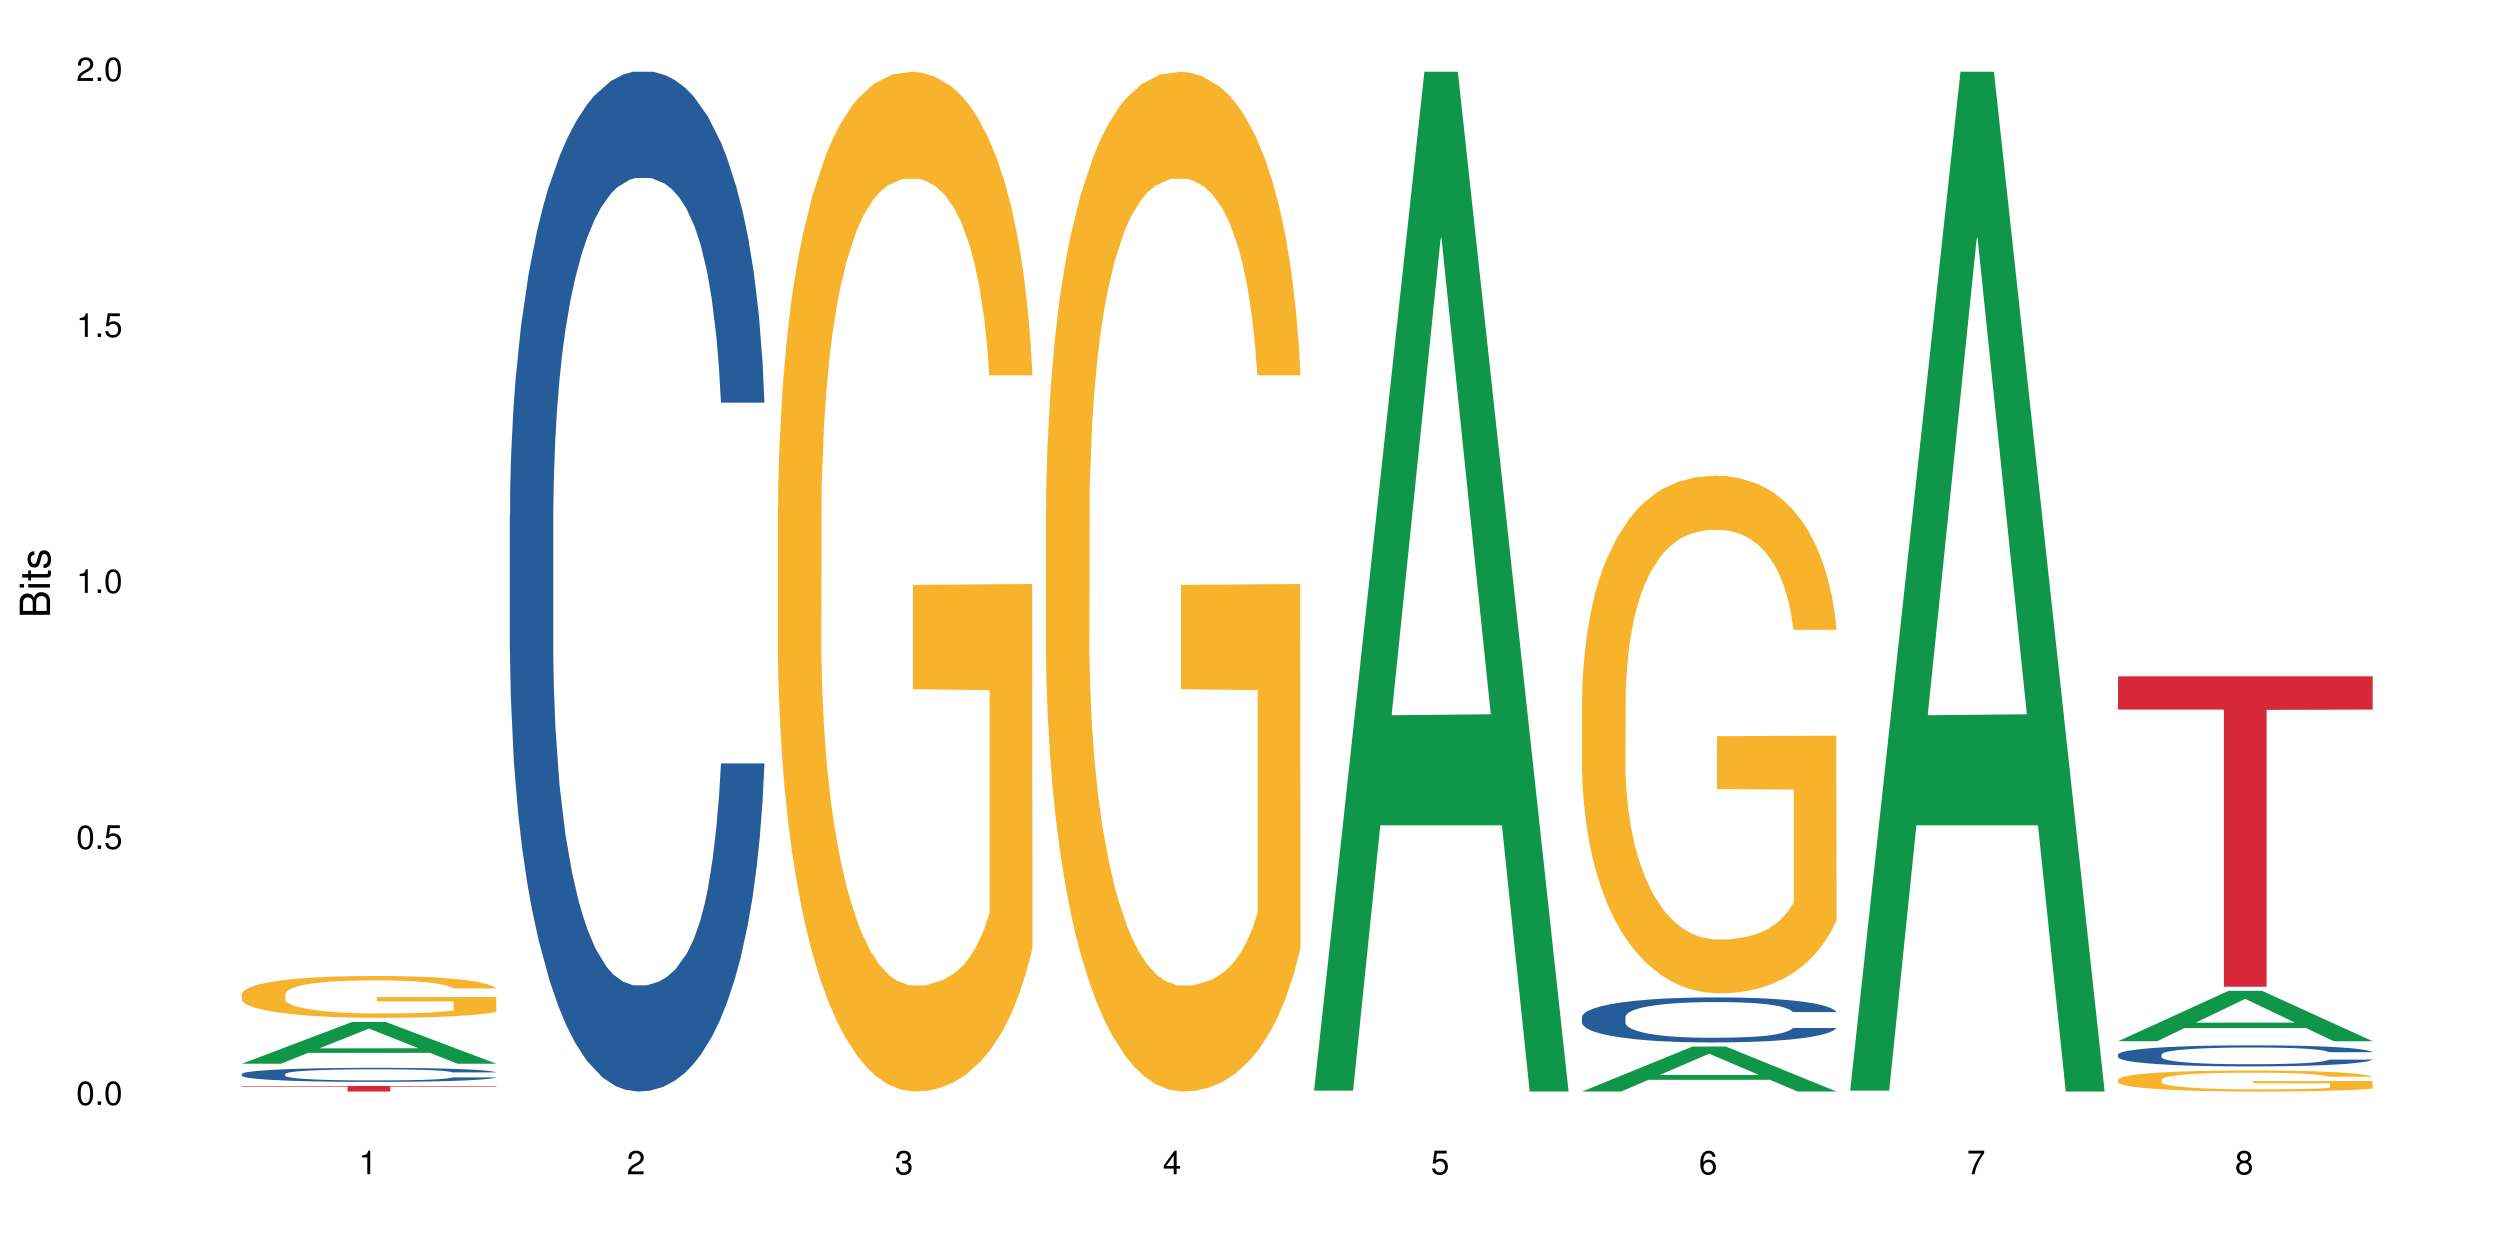 <?xml version="1.0" encoding="UTF-8"?>
<svg xmlns="http://www.w3.org/2000/svg" xmlns:xlink="http://www.w3.org/1999/xlink" width="720pt" height="360pt" viewBox="0 0 720 360" version="1.1">
<defs>
<g>
<symbol overflow="visible" id="glyph0-0">
<path style="stroke:none;" d=""/>
</symbol>
<symbol overflow="visible" id="glyph0-1">
<path style="stroke:none;" d="M 2.641 -6.797 C 2 -6.797 1.422 -6.531 1.078 -6.047 C 0.641 -5.453 0.406 -4.547 0.406 -3.297 C 0.406 -1 1.188 0.219 2.641 0.219 C 4.078 0.219 4.859 -1 4.859 -3.234 C 4.859 -4.562 4.656 -5.438 4.203 -6.047 C 3.844 -6.531 3.281 -6.797 2.641 -6.797 Z M 2.641 -6.047 C 3.547 -6.047 4 -5.125 4 -3.312 C 4 -1.375 3.562 -0.484 2.625 -0.484 C 1.734 -0.484 1.281 -1.422 1.281 -3.281 C 1.281 -5.141 1.734 -6.047 2.641 -6.047 Z M 2.641 -6.047 "/>
</symbol>
<symbol overflow="visible" id="glyph0-2">
<path style="stroke:none;" d="M 1.828 -1 L 0.828 -1 L 0.828 0 L 1.828 0 Z M 1.828 -1 "/>
</symbol>
<symbol overflow="visible" id="glyph0-3">
<path style="stroke:none;" d="M 4.562 -6.797 L 1.062 -6.797 L 0.547 -3.094 L 1.328 -3.094 C 1.719 -3.562 2.047 -3.734 2.578 -3.734 C 3.484 -3.734 4.062 -3.109 4.062 -2.094 C 4.062 -1.125 3.484 -0.531 2.578 -0.531 C 1.828 -0.531 1.375 -0.906 1.188 -1.672 L 0.328 -1.672 C 0.453 -1.109 0.547 -0.844 0.75 -0.594 C 1.125 -0.078 1.828 0.219 2.594 0.219 C 3.969 0.219 4.922 -0.781 4.922 -2.219 C 4.922 -3.562 4.031 -4.484 2.719 -4.484 C 2.25 -4.484 1.859 -4.359 1.469 -4.062 L 1.734 -5.969 L 4.562 -5.969 Z M 4.562 -6.797 "/>
</symbol>
<symbol overflow="visible" id="glyph0-4">
<path style="stroke:none;" d="M 2.484 -4.844 L 2.484 0 L 3.328 0 L 3.328 -6.797 L 2.766 -6.797 C 2.469 -5.75 2.281 -5.609 0.984 -5.453 L 0.984 -4.844 Z M 2.484 -4.844 "/>
</symbol>
<symbol overflow="visible" id="glyph0-5">
<path style="stroke:none;" d="M 4.859 -0.828 L 1.281 -0.828 C 1.359 -1.391 1.672 -1.75 2.5 -2.234 L 3.469 -2.75 C 4.406 -3.266 4.906 -3.969 4.906 -4.812 C 4.906 -5.375 4.672 -5.906 4.266 -6.266 C 3.859 -6.625 3.375 -6.797 2.719 -6.797 C 1.859 -6.797 1.219 -6.5 0.844 -5.922 C 0.609 -5.562 0.5 -5.125 0.484 -4.438 L 1.328 -4.438 C 1.359 -4.906 1.406 -5.188 1.531 -5.406 C 1.75 -5.812 2.188 -6.062 2.703 -6.062 C 3.469 -6.062 4.031 -5.516 4.031 -4.781 C 4.031 -4.25 3.719 -3.797 3.125 -3.438 L 2.234 -2.938 C 0.812 -2.141 0.406 -1.5 0.328 0 L 4.859 0 Z M 4.859 -0.828 "/>
</symbol>
<symbol overflow="visible" id="glyph0-6">
<path style="stroke:none;" d="M 2.125 -3.125 L 2.578 -3.125 C 3.516 -3.125 3.984 -2.703 3.984 -1.891 C 3.984 -1.031 3.469 -0.531 2.578 -0.531 C 1.656 -0.531 1.203 -0.984 1.156 -1.969 L 0.312 -1.969 C 0.344 -1.422 0.438 -1.078 0.609 -0.766 C 0.953 -0.109 1.625 0.219 2.547 0.219 C 3.953 0.219 4.859 -0.609 4.859 -1.906 C 4.859 -2.766 4.516 -3.25 3.703 -3.516 C 4.344 -3.766 4.656 -4.25 4.656 -4.938 C 4.656 -6.109 3.875 -6.797 2.578 -6.797 C 1.203 -6.797 0.484 -6.047 0.453 -4.609 L 1.297 -4.609 C 1.312 -5.016 1.344 -5.25 1.453 -5.453 C 1.641 -5.828 2.062 -6.062 2.594 -6.062 C 3.344 -6.062 3.797 -5.625 3.797 -4.906 C 3.797 -4.422 3.609 -4.141 3.25 -3.984 C 3.016 -3.891 2.719 -3.844 2.125 -3.844 Z M 2.125 -3.125 "/>
</symbol>
<symbol overflow="visible" id="glyph0-7">
<path style="stroke:none;" d="M 3.141 -1.625 L 3.141 0 L 3.984 0 L 3.984 -1.625 L 4.984 -1.625 L 4.984 -2.391 L 3.984 -2.391 L 3.984 -6.797 L 3.359 -6.797 L 0.266 -2.516 L 0.266 -1.625 Z M 3.141 -2.391 L 1 -2.391 L 3.141 -5.359 Z M 3.141 -2.391 "/>
</symbol>
<symbol overflow="visible" id="glyph0-8">
<path style="stroke:none;" d="M 4.781 -5.031 C 4.609 -6.141 3.891 -6.797 2.844 -6.797 C 2.094 -6.797 1.422 -6.438 1.031 -5.828 C 0.609 -5.172 0.406 -4.344 0.406 -3.094 C 0.406 -1.953 0.578 -1.234 0.984 -0.625 C 1.359 -0.078 1.953 0.219 2.703 0.219 C 3.984 0.219 4.922 -0.734 4.922 -2.078 C 4.922 -3.344 4.062 -4.234 2.844 -4.234 C 2.172 -4.234 1.641 -3.969 1.281 -3.469 C 1.281 -5.125 1.828 -6.047 2.797 -6.047 C 3.391 -6.047 3.797 -5.672 3.938 -5.031 Z M 2.734 -3.484 C 3.547 -3.484 4.062 -2.922 4.062 -2 C 4.062 -1.156 3.484 -0.531 2.703 -0.531 C 1.922 -0.531 1.328 -1.188 1.328 -2.047 C 1.328 -2.891 1.906 -3.484 2.734 -3.484 Z M 2.734 -3.484 "/>
</symbol>
<symbol overflow="visible" id="glyph0-9">
<path style="stroke:none;" d="M 4.984 -6.797 L 0.438 -6.797 L 0.438 -5.969 L 4.109 -5.969 C 2.5 -3.656 1.828 -2.234 1.328 0 L 2.219 0 C 2.594 -2.172 3.453 -4.047 4.984 -6.094 Z M 4.984 -6.797 "/>
</symbol>
<symbol overflow="visible" id="glyph0-10">
<path style="stroke:none;" d="M 3.75 -3.578 C 4.453 -4 4.688 -4.344 4.688 -4.984 C 4.688 -6.047 3.844 -6.797 2.641 -6.797 C 1.438 -6.797 0.594 -6.047 0.594 -4.984 C 0.594 -4.359 0.828 -4.016 1.516 -3.578 C 0.734 -3.203 0.359 -2.641 0.359 -1.891 C 0.359 -0.641 1.297 0.219 2.641 0.219 C 3.984 0.219 4.922 -0.641 4.922 -1.875 C 4.922 -2.641 4.531 -3.203 3.75 -3.578 Z M 2.641 -6.047 C 3.359 -6.047 3.812 -5.625 3.812 -4.969 C 3.812 -4.344 3.344 -3.922 2.641 -3.922 C 1.922 -3.922 1.453 -4.344 1.453 -4.984 C 1.453 -5.625 1.922 -6.047 2.641 -6.047 Z M 2.641 -3.203 C 3.484 -3.203 4.062 -2.672 4.062 -1.875 C 4.062 -1.062 3.484 -0.531 2.625 -0.531 C 1.797 -0.531 1.219 -1.078 1.219 -1.875 C 1.219 -2.672 1.797 -3.203 2.641 -3.203 Z M 2.641 -3.203 "/>
</symbol>
<symbol overflow="visible" id="glyph1-0">
<path style="stroke:none;" d=""/>
</symbol>
<symbol overflow="visible" id="glyph1-1">
<path style="stroke:none;" d="M 0 -0.953 L 0 -4.891 C 0 -5.719 -0.234 -6.344 -0.734 -6.797 C -1.188 -7.234 -1.812 -7.469 -2.5 -7.469 C -3.547 -7.469 -4.188 -7 -4.625 -5.875 C -4.984 -6.672 -5.641 -7.094 -6.531 -7.094 C -7.156 -7.094 -7.734 -6.859 -8.141 -6.391 C -8.562 -5.938 -8.75 -5.344 -8.75 -4.5 L -8.75 -0.953 Z M -4.984 -2.062 L -7.766 -2.062 L -7.766 -4.219 C -7.766 -4.844 -7.688 -5.203 -7.453 -5.5 C -7.219 -5.812 -6.859 -5.969 -6.375 -5.969 C -5.906 -5.969 -5.531 -5.812 -5.297 -5.5 C -5.062 -5.203 -4.984 -4.844 -4.984 -4.219 Z M -0.984 -2.062 L -4 -2.062 L -4 -4.781 C -4 -5.328 -3.859 -5.688 -3.578 -5.953 C -3.297 -6.219 -2.922 -6.359 -2.484 -6.359 C -2.062 -6.359 -1.688 -6.219 -1.406 -5.953 C -1.109 -5.688 -0.984 -5.328 -0.984 -4.781 Z M -0.984 -2.062 "/>
</symbol>
<symbol overflow="visible" id="glyph1-2">
<path style="stroke:none;" d="M -6.281 -1.797 L -6.281 -0.797 L 0 -0.797 L 0 -1.797 Z M -8.75 -1.797 L -8.75 -0.797 L -7.484 -0.797 L -7.484 -1.797 Z M -8.75 -1.797 "/>
</symbol>
<symbol overflow="visible" id="glyph1-3">
<path style="stroke:none;" d="M -6.281 -3.047 L -6.281 -2.016 L -8.016 -2.016 L -8.016 -1.016 L -6.281 -1.016 L -6.281 -0.172 L -5.469 -0.172 L -5.469 -1.016 L -0.719 -1.016 C -0.078 -1.016 0.281 -1.453 0.281 -2.234 C 0.281 -2.469 0.25 -2.719 0.188 -3.047 L -0.641 -3.047 C -0.609 -2.922 -0.594 -2.766 -0.594 -2.562 C -0.594 -2.141 -0.719 -2.016 -1.156 -2.016 L -5.469 -2.016 L -5.469 -3.047 Z M -6.281 -3.047 "/>
</symbol>
<symbol overflow="visible" id="glyph1-4">
<path style="stroke:none;" d="M -4.531 -5.25 C -5.766 -5.25 -6.469 -4.422 -6.469 -2.969 C -6.469 -1.516 -5.719 -0.562 -4.547 -0.562 C -3.562 -0.562 -3.094 -1.062 -2.734 -2.562 L -2.516 -3.484 C -2.344 -4.188 -2.094 -4.469 -1.625 -4.469 C -1.047 -4.469 -0.641 -3.875 -0.641 -3 C -0.641 -2.453 -0.797 -2 -1.062 -1.75 C -1.25 -1.594 -1.422 -1.531 -1.875 -1.469 L -1.875 -0.406 C -0.422 -0.453 0.281 -1.266 0.281 -2.922 C 0.281 -4.5 -0.5 -5.516 -1.719 -5.516 C -2.656 -5.516 -3.172 -4.984 -3.469 -3.734 L -3.703 -2.766 C -3.891 -1.953 -4.156 -1.609 -4.594 -1.609 C -5.172 -1.609 -5.547 -2.125 -5.547 -2.938 C -5.547 -3.75 -5.203 -4.172 -4.531 -4.203 Z M -4.531 -5.25 "/>
</symbol>
</g>
</defs>
<g id="surface17657">
<rect x="0" y="0" width="720" height="360" style="fill:rgb(100%,100%,100%);fill-opacity:1;stroke:none;"/>
<path style=" stroke:none;fill-rule:nonzero;fill:rgb(6.275%,58.824%,28.235%);fill-opacity:1;" d="M 69.629 306.352 L 69.707 306.34 L 101.441 294.316 L 111.078 294.316 L 142.965 306.363 L 131.762 306.363 L 123.77 303.219 L 88.746 303.219 L 80.91 306.352 L 69.629 306.352 L 92.117 301.918 L 120.559 301.906 L 106.375 296.285 L 106.219 296.273 L 106.062 296.309 L 92.039 301.906 L 92.117 301.918 Z M 69.629 306.352 "/>
<path style=" stroke:none;fill-rule:nonzero;fill:rgb(14.51%,36.078%,60%);fill-opacity:1;" d="M 69.629 309.301 L 69.719 309.297 L 69.719 309.211 L 69.988 309.07 L 70.613 308.891 L 71.238 308.77 L 72.848 308.551 L 75.086 308.344 L 77.41 308.18 L 79.109 308.082 L 80.629 308.008 L 84.117 307.871 L 86.355 307.801 L 88.77 307.738 L 91.719 307.676 L 93.867 307.641 L 98.695 307.582 L 102.273 307.555 L 105.047 307.543 L 111.039 307.543 L 114.613 307.559 L 117.207 307.578 L 120.07 307.605 L 122.484 307.641 L 126.688 307.723 L 130.445 307.824 L 132.145 307.883 L 134.828 308 L 136.883 308.109 L 138.316 308.207 L 139.926 308.344 L 141.355 308.508 L 142.43 308.695 L 142.965 308.855 L 130.445 308.855 L 129.82 308.707 L 129.102 308.594 L 127.762 308.441 L 126.422 308.336 L 124.543 308.227 L 122.844 308.156 L 120.516 308.086 L 118.461 308.043 L 116.312 308.008 L 114.258 307.988 L 110.32 307.965 L 105.762 307.965 L 104.062 307.973 L 100.574 308 L 98.695 308.027 L 96.012 308.078 L 94.133 308.129 L 91.898 308.203 L 90.379 308.266 L 88.5 308.359 L 87.16 308.445 L 85.637 308.566 L 84.742 308.66 L 83.938 308.762 L 83.223 308.887 L 82.688 309.016 L 82.328 309.152 L 82.148 309.285 L 82.148 309.855 L 82.328 309.988 L 82.777 310.145 L 83.938 310.371 L 85.637 310.566 L 87.605 310.723 L 89.484 310.832 L 90.559 310.883 L 91.988 310.941 L 94.223 311.016 L 97.445 311.09 L 99.32 311.121 L 102.184 311.148 L 105.137 311.164 L 109.07 311.164 L 112.559 311.148 L 114.883 311.133 L 117.297 311.102 L 120.605 311.039 L 122.664 310.98 L 124.453 310.91 L 125.793 310.84 L 126.688 310.781 L 128.031 310.664 L 129.102 310.539 L 129.906 310.41 L 130.445 310.285 L 142.965 310.285 L 142.43 310.434 L 141.625 310.578 L 140.82 310.684 L 139.566 310.812 L 138.137 310.93 L 136.078 311.059 L 134.379 311.141 L 132.145 311.234 L 130.086 311.305 L 127.852 311.367 L 124.543 311.441 L 122.395 311.48 L 120.07 311.512 L 117.297 311.543 L 113.809 311.566 L 110.055 311.582 L 106.566 311.586 L 102.809 311.578 L 100.035 311.562 L 96.371 311.531 L 91.809 311.465 L 88.5 311.395 L 85.906 311.324 L 83.672 311.25 L 81.168 311.148 L 77.945 310.988 L 75.98 310.863 L 74.637 310.758 L 73.117 310.613 L 72.043 310.484 L 70.793 310.277 L 69.898 310.016 L 69.629 309.812 Z M 69.629 309.301 "/>
<path style=" stroke:none;fill-rule:nonzero;fill:rgb(96.863%,70.196%,16.863%);fill-opacity:1;" d="M 69.629 286.25 L 69.719 286.238 L 69.719 286.016 L 70.078 285.523 L 70.973 284.84 L 72.133 284.277 L 73.387 283.84 L 74.191 283.609 L 75.531 283.277 L 76.695 283.035 L 79.645 282.539 L 83.402 282.078 L 85.461 281.879 L 87.785 281.691 L 91.094 281.484 L 92.613 281.406 L 97.266 281.23 L 102.543 281.121 L 108.355 281.086 L 111.039 281.098 L 114.703 281.145 L 119.711 281.266 L 122.574 281.375 L 124.809 281.484 L 127.137 281.625 L 129.996 281.848 L 132.68 282.109 L 134.828 282.375 L 136.973 282.707 L 138.762 283.059 L 140.281 283.441 L 141.625 283.906 L 142.43 284.289 L 142.965 284.676 L 130.535 284.676 L 129.82 284.289 L 129.016 283.992 L 127.672 283.629 L 126.332 283.367 L 124.988 283.156 L 122.484 282.871 L 120.34 282.695 L 117.656 282.539 L 115.062 282.441 L 112.109 282.375 L 110.32 282.352 L 105.582 282.352 L 101.289 282.43 L 98.785 282.52 L 96.996 282.605 L 94.492 282.77 L 92.973 282.902 L 92.078 282.992 L 89.395 283.332 L 87.605 283.641 L 86.621 283.848 L 85.371 284.18 L 84.477 284.477 L 83.492 284.918 L 82.953 285.246 L 82.238 285.996 L 82.148 287.977 L 82.418 288.395 L 82.953 288.844 L 83.672 289.242 L 84.742 289.66 L 85.816 289.977 L 87.695 290.406 L 89.305 290.695 L 90.559 290.879 L 92.973 291.176 L 93.957 291.277 L 96.281 291.477 L 98.695 291.629 L 101.648 291.762 L 103.883 291.828 L 107.461 291.883 L 112.02 291.883 L 117.387 291.816 L 120.785 291.727 L 123.109 291.641 L 124.633 291.562 L 126.508 291.441 L 127.852 291.332 L 129.102 291.211 L 130.625 291.023 L 130.625 288.395 L 108.535 288.383 L 108.535 287.152 L 142.875 287.141 L 142.965 291.441 L 141.086 291.738 L 138.762 292.023 L 136.527 292.246 L 134.199 292.434 L 130.891 292.641 L 128.207 292.773 L 124.094 292.926 L 120.34 293.027 L 116.402 293.094 L 112.914 293.125 L 108.801 293.137 L 105.137 293.113 L 101.199 293.047 L 98.07 292.961 L 95.207 292.852 L 92.344 292.707 L 88.77 292.477 L 86.441 292.289 L 84.027 292.059 L 81.613 291.781 L 79.469 291.484 L 78.035 291.254 L 76.605 290.992 L 75.086 290.66 L 73.652 290.285 L 72.582 289.945 L 71.598 289.559 L 70.883 289.195 L 70.164 288.703 L 69.809 288.305 L 69.629 287.965 Z M 69.629 286.25 "/>
<path style=" stroke:none;fill-rule:nonzero;fill:rgb(83.922%,15.686%,22.353%);fill-opacity:1;" d="M 69.629 312.766 L 142.965 312.766 L 142.965 312.938 L 112.402 312.938 L 112.402 314.371 L 100.105 314.371 L 100.105 312.941 L 99.926 312.938 L 69.629 312.938 Z M 69.629 312.766 "/>
<path style=" stroke:none;fill-rule:nonzero;fill:rgb(14.51%,36.078%,60%);fill-opacity:1;" d="M 146.824 148.457 L 146.914 148.188 L 146.914 141.742 L 147.184 131.543 L 147.809 118.656 L 148.434 109.797 L 150.043 93.957 L 152.281 78.652 L 154.605 66.84 L 156.305 59.859 L 157.824 54.492 L 161.312 44.559 L 163.551 39.457 L 165.965 34.891 L 168.914 30.328 L 171.062 27.645 L 175.891 23.348 L 179.469 21.469 L 182.242 20.664 L 188.234 20.664 L 191.812 21.738 L 194.406 23.078 L 197.266 25.227 L 199.68 27.645 L 203.883 33.551 L 207.641 41.066 L 209.34 45.363 L 212.023 53.684 L 214.078 61.738 L 215.512 68.719 L 217.121 78.652 L 218.551 90.734 L 219.625 104.426 L 220.16 115.969 L 207.641 115.969 L 207.016 105.23 L 206.301 96.91 L 204.957 85.902 L 203.617 78.117 L 201.738 70.332 L 200.039 65.23 L 197.715 60.129 L 195.656 56.906 L 193.512 54.492 L 191.453 52.879 L 187.52 51.27 L 182.957 51.27 L 181.258 51.805 L 177.77 53.953 L 175.891 55.832 L 173.207 59.59 L 171.332 63.082 L 169.094 68.449 L 167.574 73.016 L 165.695 79.996 L 164.355 86.172 L 162.836 95.031 L 161.941 101.742 L 161.137 109.258 L 160.418 118.117 L 159.883 127.516 L 159.523 137.449 L 159.348 147.113 L 159.348 188.727 L 159.523 198.391 L 159.973 209.668 L 161.137 226.043 L 162.836 240.273 L 164.801 251.547 L 166.68 259.602 L 167.754 263.359 L 169.184 267.656 L 171.418 273.027 L 174.641 278.395 L 176.516 280.543 L 179.379 282.691 L 182.332 283.766 L 186.266 283.766 L 189.754 282.691 L 192.078 281.348 L 194.492 279.199 L 197.805 274.637 L 199.859 270.34 L 201.648 265.242 L 202.988 260.141 L 203.883 255.844 L 205.227 247.52 L 206.301 238.395 L 207.105 228.996 L 207.641 219.867 L 220.16 219.867 L 219.625 230.609 L 218.82 241.078 L 218.016 248.863 L 216.762 258.262 L 215.332 266.582 L 213.273 275.98 L 211.574 282.152 L 209.34 288.867 L 207.281 293.969 L 205.047 298.531 L 201.738 303.898 L 199.59 306.586 L 197.266 309 L 194.492 311.148 L 191.004 313.027 L 187.25 314.102 L 183.762 314.371 L 180.004 313.832 L 177.234 312.762 L 173.566 310.344 L 169.004 305.512 L 165.695 300.41 L 163.102 295.309 L 160.867 289.941 L 158.363 282.691 L 155.145 270.879 L 153.176 261.75 L 151.832 254.234 L 150.312 243.762 L 149.238 234.367 L 147.988 219.332 L 147.094 200.27 L 146.824 185.504 Z M 146.824 148.457 "/>
<path style=" stroke:none;fill-rule:nonzero;fill:rgb(96.863%,70.196%,16.863%);fill-opacity:1;" d="M 224.02 146.461 L 224.109 146.191 L 224.109 140.828 L 224.469 128.758 L 225.363 112.129 L 226.523 98.449 L 227.777 87.719 L 228.582 82.086 L 229.926 74.039 L 231.086 68.141 L 234.039 56.07 L 237.793 44.805 L 239.852 39.977 L 242.176 35.414 L 245.484 30.32 L 247.004 28.441 L 251.656 24.148 L 256.934 21.469 L 262.746 20.664 L 265.43 20.93 L 269.098 22.004 L 274.105 24.953 L 276.965 27.637 L 279.203 30.32 L 281.527 33.805 L 284.391 39.172 L 287.074 45.609 L 289.219 52.047 L 291.367 60.094 L 293.152 68.676 L 294.676 78.062 L 296.016 89.328 L 296.82 98.715 L 297.355 108.105 L 284.926 108.105 L 284.211 98.715 L 283.406 91.477 L 282.062 82.625 L 280.723 76.188 L 279.383 71.09 L 276.875 64.117 L 274.73 59.824 L 272.047 56.07 L 269.453 53.656 L 266.504 52.047 L 264.715 51.508 L 259.973 51.508 L 255.68 53.387 L 253.176 55.531 L 251.387 57.68 L 248.883 61.703 L 247.363 64.922 L 246.469 67.066 L 243.785 75.383 L 241.996 82.891 L 241.016 87.988 L 239.762 96.035 L 238.867 103.277 L 237.883 114.004 L 237.348 122.051 L 236.633 140.293 L 236.543 188.574 L 236.809 198.766 L 237.348 209.762 L 238.062 219.418 L 239.137 229.609 L 240.207 237.391 L 242.086 247.852 L 243.695 254.824 L 244.949 259.383 L 247.363 266.625 L 248.348 269.039 L 250.672 273.867 L 253.086 277.625 L 256.039 280.844 L 258.273 282.453 L 261.852 283.793 L 266.414 283.793 L 271.777 282.184 L 275.176 280.039 L 277.504 277.891 L 279.023 276.016 L 280.902 273.062 L 282.242 270.383 L 283.496 267.43 L 285.016 262.871 L 285.016 198.766 L 262.926 198.496 L 262.926 168.457 L 297.27 168.188 L 297.355 273.062 L 295.48 280.305 L 293.152 287.281 L 290.918 292.645 L 288.594 297.203 L 285.285 302.301 L 282.602 305.52 L 278.488 309.273 L 274.73 311.688 L 270.797 313.297 L 267.309 314.102 L 263.195 314.371 L 259.527 313.836 L 255.59 312.227 L 252.461 310.078 L 249.598 307.398 L 246.738 303.91 L 243.16 298.277 L 240.836 293.719 L 238.422 288.086 L 236.004 281.379 L 233.859 274.137 L 232.43 268.504 L 230.996 262.066 L 229.477 254.02 L 228.047 244.898 L 226.973 236.586 L 225.988 227.195 L 225.273 218.344 L 224.559 206.277 L 224.199 196.621 L 224.02 188.305 Z M 224.02 146.461 "/>
<path style=" stroke:none;fill-rule:nonzero;fill:rgb(96.863%,70.196%,16.863%);fill-opacity:1;" d="M 301.219 146.461 L 301.305 146.191 L 301.305 140.828 L 301.664 128.758 L 302.559 112.129 L 303.723 98.449 L 304.973 87.719 L 305.777 82.086 L 307.121 74.039 L 308.281 68.141 L 311.234 56.07 L 314.988 44.805 L 317.047 39.977 L 319.371 35.414 L 322.68 30.32 L 324.203 28.441 L 328.852 24.148 L 334.129 21.469 L 339.941 20.664 L 342.625 20.93 L 346.293 22.004 L 351.301 24.953 L 354.164 27.637 L 356.398 30.32 L 358.723 33.805 L 361.586 39.172 L 364.27 45.609 L 366.414 52.047 L 368.562 60.094 L 370.352 68.676 L 371.871 78.062 L 373.211 89.328 L 374.016 98.715 L 374.555 108.105 L 362.121 108.105 L 361.406 98.715 L 360.602 91.477 L 359.262 82.625 L 357.918 76.188 L 356.578 71.09 L 354.074 64.117 L 351.926 59.824 L 349.242 56.07 L 346.648 53.656 L 343.699 52.047 L 341.91 51.508 L 337.168 51.508 L 332.875 53.387 L 330.371 55.531 L 328.586 57.68 L 326.078 61.703 L 324.559 64.922 L 323.664 67.066 L 320.98 75.383 L 319.195 82.891 L 318.211 87.988 L 316.957 96.035 L 316.062 103.277 L 315.078 114.004 L 314.543 122.051 L 313.828 140.293 L 313.738 188.574 L 314.008 198.766 L 314.543 209.762 L 315.258 219.418 L 316.332 229.609 L 317.406 237.391 L 319.281 247.852 L 320.895 254.824 L 322.145 259.383 L 324.559 266.625 L 325.543 269.039 L 327.867 273.867 L 330.285 277.625 L 333.234 280.844 L 335.469 282.453 L 339.047 283.793 L 343.609 283.793 L 348.977 282.184 L 352.375 280.039 L 354.699 277.891 L 356.219 276.016 L 358.098 273.062 L 359.438 270.383 L 360.691 267.43 L 362.211 262.871 L 362.211 198.766 L 340.121 198.496 L 340.121 168.457 L 374.465 168.188 L 374.555 273.062 L 372.676 280.305 L 370.352 287.281 L 368.113 292.645 L 365.789 297.203 L 362.48 302.301 L 359.797 305.52 L 355.684 309.273 L 351.926 311.688 L 347.992 313.297 L 344.504 314.102 L 340.391 314.371 L 336.723 313.836 L 332.789 312.227 L 329.656 310.078 L 326.797 307.398 L 323.934 303.91 L 320.355 298.277 L 318.031 293.719 L 315.617 288.086 L 313.203 281.379 L 311.055 274.137 L 309.625 268.504 L 308.191 262.066 L 306.672 254.02 L 305.242 244.898 L 304.168 236.586 L 303.184 227.195 L 302.469 218.344 L 301.754 206.277 L 301.395 196.621 L 301.219 188.305 Z M 301.219 146.461 "/>
<path style=" stroke:none;fill-rule:nonzero;fill:rgb(6.275%,58.824%,28.235%);fill-opacity:1;" d="M 378.414 314.094 L 378.492 313.82 L 410.223 20.664 L 419.859 20.664 L 451.75 314.371 L 440.547 314.371 L 432.555 237.703 L 397.531 237.703 L 389.695 314.094 L 378.414 314.094 L 400.898 205.988 L 429.34 205.711 L 415.16 68.648 L 415.004 68.375 L 414.848 69.199 L 400.82 205.711 L 400.898 205.988 Z M 378.414 314.094 "/>
<path style=" stroke:none;fill-rule:nonzero;fill:rgb(6.275%,58.824%,28.235%);fill-opacity:1;" d="M 455.609 314.359 L 455.688 314.348 L 487.418 301.406 L 497.055 301.406 L 528.945 314.371 L 517.742 314.371 L 509.75 310.988 L 474.727 310.988 L 466.891 314.359 L 455.609 314.359 L 478.094 309.586 L 506.535 309.574 L 492.355 303.523 L 492.199 303.512 L 492.043 303.551 L 478.016 309.574 L 478.094 309.586 Z M 455.609 314.359 "/>
<path style=" stroke:none;fill-rule:nonzero;fill:rgb(14.51%,36.078%,60%);fill-opacity:1;" d="M 455.609 292.902 L 455.699 292.891 L 455.699 292.605 L 455.965 292.156 L 456.594 291.59 L 457.219 291.195 L 458.828 290.496 L 461.066 289.82 L 463.391 289.301 L 465.09 288.992 L 466.609 288.754 L 470.098 288.316 L 472.332 288.094 L 474.746 287.891 L 477.699 287.688 L 479.848 287.57 L 484.676 287.383 L 488.254 287.297 L 491.023 287.262 L 497.016 287.262 L 500.594 287.309 L 503.188 287.371 L 506.051 287.465 L 508.465 287.57 L 512.668 287.832 L 516.426 288.164 L 518.125 288.352 L 520.805 288.719 L 522.863 289.074 L 524.293 289.383 L 525.906 289.82 L 527.336 290.355 L 528.41 290.961 L 528.945 291.469 L 516.426 291.469 L 515.797 290.996 L 515.082 290.629 L 513.742 290.141 L 512.398 289.797 L 510.523 289.453 L 508.824 289.23 L 506.496 289.004 L 504.441 288.863 L 502.293 288.754 L 500.238 288.684 L 496.301 288.613 L 491.742 288.613 L 490.043 288.637 L 486.555 288.73 L 484.676 288.816 L 481.992 288.98 L 480.113 289.137 L 477.879 289.371 L 476.359 289.574 L 474.48 289.883 L 473.137 290.152 L 471.617 290.547 L 470.723 290.84 L 469.918 291.172 L 469.203 291.562 L 468.668 291.98 L 468.309 292.418 L 468.129 292.844 L 468.129 294.68 L 468.309 295.109 L 468.758 295.605 L 469.918 296.328 L 471.617 296.957 L 473.586 297.453 L 475.465 297.809 L 476.535 297.977 L 477.969 298.164 L 480.203 298.402 L 483.422 298.641 L 485.301 298.734 L 488.164 298.828 L 491.113 298.875 L 495.051 298.875 L 498.539 298.828 L 500.863 298.77 L 503.277 298.676 L 506.586 298.473 L 508.645 298.285 L 510.434 298.059 L 511.773 297.832 L 512.668 297.645 L 514.008 297.277 L 515.082 296.875 L 515.887 296.457 L 516.426 296.055 L 528.945 296.055 L 528.41 296.531 L 527.605 296.992 L 526.797 297.336 L 525.547 297.75 L 524.117 298.117 L 522.059 298.531 L 520.359 298.805 L 518.125 299.102 L 516.066 299.328 L 513.832 299.527 L 510.523 299.766 L 508.375 299.883 L 506.051 299.988 L 503.277 300.086 L 499.789 300.168 L 496.035 300.215 L 492.547 300.227 L 488.789 300.203 L 486.016 300.156 L 482.352 300.051 L 477.789 299.836 L 474.48 299.609 L 471.887 299.387 L 469.648 299.148 L 467.145 298.828 L 463.926 298.309 L 461.957 297.902 L 460.617 297.574 L 459.098 297.109 L 458.023 296.695 L 456.773 296.031 L 455.879 295.191 L 455.609 294.539 Z M 455.609 292.902 "/>
<path style=" stroke:none;fill-rule:nonzero;fill:rgb(96.863%,70.196%,16.863%);fill-opacity:1;" d="M 455.609 200.844 L 455.699 200.707 L 455.699 197.984 L 456.055 191.859 L 456.949 183.418 L 458.113 176.473 L 459.367 171.023 L 460.172 168.164 L 461.512 164.082 L 462.676 161.086 L 465.625 154.957 L 469.383 149.238 L 471.438 146.789 L 473.766 144.473 L 477.074 141.887 L 478.594 140.934 L 483.246 138.754 L 488.52 137.395 L 494.336 136.984 L 497.016 137.121 L 500.684 137.664 L 505.691 139.164 L 508.555 140.523 L 510.789 141.887 L 513.117 143.656 L 515.977 146.379 L 518.66 149.648 L 520.805 152.914 L 522.953 157 L 524.742 161.359 L 526.262 166.125 L 527.605 171.844 L 528.41 176.609 L 528.945 181.375 L 516.516 181.375 L 515.797 176.609 L 514.992 172.93 L 513.652 168.438 L 512.309 165.172 L 510.969 162.582 L 508.465 159.043 L 506.316 156.863 L 503.637 154.957 L 501.043 153.734 L 498.09 152.914 L 496.301 152.645 L 491.562 152.645 L 487.27 153.598 L 484.766 154.688 L 482.977 155.773 L 480.473 157.816 L 478.953 159.453 L 478.059 160.539 L 475.375 164.762 L 473.586 168.574 L 472.602 171.16 L 471.348 175.246 L 470.457 178.922 L 469.473 184.371 L 468.934 188.453 L 468.219 197.715 L 468.129 222.223 L 468.398 227.398 L 468.934 232.98 L 469.648 237.883 L 470.723 243.055 L 471.797 247.004 L 473.676 252.316 L 475.285 255.855 L 476.535 258.168 L 478.953 261.848 L 479.934 263.07 L 482.262 265.523 L 484.676 267.43 L 487.625 269.062 L 489.863 269.879 L 493.441 270.559 L 498 270.559 L 503.367 269.742 L 506.766 268.652 L 509.09 267.566 L 510.609 266.613 L 512.488 265.113 L 513.832 263.754 L 515.082 262.254 L 516.602 259.941 L 516.602 227.398 L 494.512 227.262 L 494.512 212.012 L 528.855 211.875 L 528.945 265.113 L 527.066 268.789 L 524.742 272.332 L 522.508 275.055 L 520.18 277.367 L 516.871 279.957 L 514.188 281.59 L 510.074 283.496 L 506.316 284.723 L 502.383 285.539 L 498.895 285.945 L 494.781 286.082 L 491.113 285.812 L 487.18 284.992 L 484.051 283.906 L 481.188 282.543 L 478.324 280.773 L 474.746 277.914 L 472.422 275.598 L 470.008 272.738 L 467.594 269.336 L 465.445 265.66 L 464.016 262.801 L 462.586 259.531 L 461.066 255.445 L 459.633 250.816 L 458.559 246.598 L 457.578 241.828 L 456.859 237.336 L 456.145 231.211 L 455.789 226.309 L 455.609 222.086 Z M 455.609 200.844 "/>
<path style=" stroke:none;fill-rule:nonzero;fill:rgb(6.275%,58.824%,28.235%);fill-opacity:1;" d="M 532.805 314.094 L 532.883 313.82 L 564.617 20.664 L 574.254 20.664 L 606.141 314.371 L 594.938 314.371 L 586.945 237.703 L 551.922 237.703 L 544.086 314.094 L 532.805 314.094 L 555.293 205.988 L 583.734 205.711 L 569.551 68.648 L 569.395 68.375 L 569.238 69.199 L 555.215 205.711 L 555.293 205.988 Z M 532.805 314.094 "/>
<path style=" stroke:none;fill-rule:nonzero;fill:rgb(6.275%,58.824%,28.235%);fill-opacity:1;" d="M 610 299.867 L 610.078 299.852 L 641.812 285.359 L 651.449 285.359 L 683.336 299.879 L 672.133 299.879 L 664.141 296.09 L 629.117 296.09 L 621.285 299.867 L 610 299.867 L 632.488 294.523 L 660.93 294.508 L 646.746 287.734 L 646.59 287.719 L 646.434 287.762 L 632.41 294.508 L 632.488 294.523 Z M 610 299.867 "/>
<path style=" stroke:none;fill-rule:nonzero;fill:rgb(14.51%,36.078%,60%);fill-opacity:1;" d="M 610 303.699 L 610.09 303.691 L 610.09 303.559 L 610.359 303.348 L 610.984 303.082 L 611.609 302.898 L 613.219 302.574 L 615.457 302.258 L 617.781 302.012 L 619.48 301.867 L 621 301.758 L 624.488 301.555 L 626.727 301.449 L 629.141 301.352 L 632.09 301.258 L 634.238 301.203 L 639.066 301.113 L 642.645 301.074 L 645.418 301.059 L 651.41 301.059 L 654.988 301.082 L 657.578 301.109 L 660.441 301.152 L 662.855 301.203 L 667.059 301.324 L 670.816 301.48 L 672.516 301.57 L 675.199 301.742 L 677.254 301.906 L 678.688 302.051 L 680.297 302.258 L 681.727 302.508 L 682.801 302.789 L 683.336 303.027 L 670.816 303.027 L 670.191 302.805 L 669.477 302.633 L 668.133 302.406 L 666.793 302.246 L 664.914 302.086 L 663.215 301.98 L 660.891 301.875 L 658.832 301.809 L 656.688 301.758 L 654.629 301.727 L 650.695 301.691 L 646.133 301.691 L 644.434 301.703 L 640.945 301.746 L 639.066 301.785 L 636.383 301.863 L 634.508 301.934 L 632.27 302.047 L 630.75 302.141 L 628.871 302.285 L 627.531 302.414 L 626.008 302.594 L 625.117 302.734 L 624.309 302.891 L 623.594 303.07 L 623.059 303.266 L 622.699 303.473 L 622.523 303.672 L 622.523 304.531 L 622.699 304.73 L 623.148 304.961 L 624.309 305.301 L 626.008 305.594 L 627.977 305.828 L 629.855 305.992 L 630.93 306.07 L 632.359 306.16 L 634.594 306.27 L 637.816 306.383 L 639.691 306.426 L 642.555 306.473 L 645.508 306.492 L 649.441 306.492 L 652.93 306.473 L 655.254 306.441 L 657.668 306.398 L 660.977 306.305 L 663.035 306.215 L 664.824 306.109 L 666.164 306.004 L 667.059 305.918 L 668.402 305.746 L 669.477 305.555 L 670.281 305.363 L 670.816 305.172 L 683.336 305.172 L 682.801 305.395 L 681.996 305.613 L 681.191 305.773 L 679.938 305.965 L 678.508 306.137 L 676.449 306.332 L 674.75 306.461 L 672.516 306.598 L 670.457 306.703 L 668.223 306.797 L 664.914 306.91 L 662.766 306.965 L 660.441 307.016 L 657.668 307.059 L 654.18 307.098 L 650.426 307.121 L 646.938 307.125 L 643.18 307.113 L 640.41 307.094 L 636.742 307.043 L 632.18 306.941 L 628.871 306.836 L 626.277 306.73 L 624.043 306.621 L 621.539 306.473 L 618.316 306.227 L 616.352 306.039 L 615.008 305.883 L 613.488 305.668 L 612.414 305.473 L 611.164 305.164 L 610.27 304.77 L 610 304.465 Z M 610 303.699 "/>
<path style=" stroke:none;fill-rule:nonzero;fill:rgb(96.863%,70.196%,16.863%);fill-opacity:1;" d="M 610 310.902 L 610.09 310.898 L 610.09 310.785 L 610.449 310.539 L 611.344 310.195 L 612.504 309.91 L 613.758 309.691 L 614.562 309.574 L 615.902 309.406 L 617.066 309.285 L 620.016 309.035 L 623.773 308.805 L 625.832 308.703 L 628.156 308.609 L 631.465 308.504 L 632.984 308.465 L 637.637 308.375 L 642.914 308.32 L 648.727 308.305 L 651.41 308.309 L 655.074 308.332 L 660.086 308.395 L 662.945 308.449 L 665.184 308.504 L 667.508 308.578 L 670.367 308.688 L 673.051 308.82 L 675.199 308.953 L 677.344 309.117 L 679.133 309.297 L 680.652 309.488 L 681.996 309.723 L 682.801 309.918 L 683.336 310.109 L 670.906 310.109 L 670.191 309.918 L 669.387 309.766 L 668.043 309.586 L 666.703 309.453 L 665.359 309.348 L 662.855 309.203 L 660.711 309.113 L 658.027 309.035 L 655.434 308.984 L 652.48 308.953 L 650.695 308.941 L 645.953 308.941 L 641.66 308.98 L 639.156 309.023 L 637.367 309.07 L 634.863 309.152 L 633.344 309.219 L 632.449 309.262 L 629.766 309.434 L 627.977 309.59 L 626.992 309.695 L 625.742 309.863 L 624.848 310.012 L 623.863 310.234 L 623.328 310.398 L 622.609 310.777 L 622.523 311.773 L 622.789 311.984 L 623.328 312.211 L 624.043 312.41 L 625.117 312.621 L 626.188 312.781 L 628.066 312.996 L 629.676 313.141 L 630.93 313.234 L 633.344 313.383 L 634.328 313.434 L 636.652 313.535 L 639.066 313.613 L 642.02 313.68 L 644.254 313.711 L 647.832 313.738 L 652.395 313.738 L 657.758 313.707 L 661.156 313.66 L 663.484 313.617 L 665.004 313.578 L 666.883 313.516 L 668.223 313.461 L 669.477 313.402 L 670.996 313.309 L 670.996 311.984 L 648.906 311.977 L 648.906 311.355 L 683.246 311.352 L 683.336 313.516 L 681.457 313.668 L 679.133 313.812 L 676.898 313.922 L 674.574 314.016 L 671.262 314.121 L 668.582 314.188 L 664.465 314.266 L 660.711 314.316 L 656.773 314.348 L 653.285 314.363 L 649.172 314.371 L 645.508 314.359 L 641.57 314.328 L 638.441 314.281 L 635.578 314.227 L 632.719 314.156 L 629.141 314.039 L 626.816 313.945 L 624.398 313.828 L 621.984 313.688 L 619.84 313.539 L 618.406 313.422 L 616.977 313.289 L 615.457 313.125 L 614.027 312.938 L 612.953 312.766 L 611.969 312.57 L 611.254 312.387 L 610.539 312.137 L 610.18 311.938 L 610 311.766 Z M 610 310.902 "/>
<path style=" stroke:none;fill-rule:nonzero;fill:rgb(83.922%,15.686%,22.353%);fill-opacity:1;" d="M 610 194.793 L 683.336 194.793 L 683.336 204.359 L 652.773 204.445 L 652.773 284.18 L 640.477 284.18 L 640.477 204.527 L 640.297 204.359 L 610 204.359 Z M 610 194.793 "/>
<g style="fill:rgb(0%,0%,0%);fill-opacity:1;">
  <use xlink:href="#glyph0-1" x="21.957" y="318.198"/>
  <use xlink:href="#glyph0-2" x="27.291" y="318.198"/>
  <use xlink:href="#glyph0-1" x="29.958" y="318.198"/>
</g>
<g style="fill:rgb(0%,0%,0%);fill-opacity:1;">
  <use xlink:href="#glyph0-1" x="21.957" y="244.476"/>
  <use xlink:href="#glyph0-2" x="27.291" y="244.476"/>
  <use xlink:href="#glyph0-3" x="29.958" y="244.476"/>
</g>
<g style="fill:rgb(0%,0%,0%);fill-opacity:1;">
  <use xlink:href="#glyph0-4" x="21.957" y="170.753"/>
  <use xlink:href="#glyph0-2" x="27.291" y="170.753"/>
  <use xlink:href="#glyph0-1" x="29.958" y="170.753"/>
</g>
<g style="fill:rgb(0%,0%,0%);fill-opacity:1;">
  <use xlink:href="#glyph0-4" x="21.957" y="97.034"/>
  <use xlink:href="#glyph0-2" x="27.291" y="97.034"/>
  <use xlink:href="#glyph0-3" x="29.958" y="97.034"/>
</g>
<g style="fill:rgb(0%,0%,0%);fill-opacity:1;">
  <use xlink:href="#glyph0-5" x="21.957" y="23.312"/>
  <use xlink:href="#glyph0-2" x="27.291" y="23.312"/>
  <use xlink:href="#glyph0-1" x="29.958" y="23.312"/>
</g>
<g style="fill:rgb(0%,0%,0%);fill-opacity:1;">
  <use xlink:href="#glyph0-4" x="103.297" y="338.19"/>
</g>
<g style="fill:rgb(0%,0%,0%);fill-opacity:1;">
  <use xlink:href="#glyph0-5" x="180.492" y="338.19"/>
</g>
<g style="fill:rgb(0%,0%,0%);fill-opacity:1;">
  <use xlink:href="#glyph0-6" x="257.688" y="338.19"/>
</g>
<g style="fill:rgb(0%,0%,0%);fill-opacity:1;">
  <use xlink:href="#glyph0-7" x="334.887" y="338.19"/>
</g>
<g style="fill:rgb(0%,0%,0%);fill-opacity:1;">
  <use xlink:href="#glyph0-3" x="412.082" y="338.19"/>
</g>
<g style="fill:rgb(0%,0%,0%);fill-opacity:1;">
  <use xlink:href="#glyph0-8" x="489.277" y="338.19"/>
</g>
<g style="fill:rgb(0%,0%,0%);fill-opacity:1;">
  <use xlink:href="#glyph0-9" x="566.473" y="338.19"/>
</g>
<g style="fill:rgb(0%,0%,0%);fill-opacity:1;">
  <use xlink:href="#glyph0-10" x="643.668" y="338.19"/>
</g>
<g style="fill:rgb(0%,0%,0%);fill-opacity:1;">
  <use xlink:href="#glyph1-1" x="14.412" y="178.016"/>
  <use xlink:href="#glyph1-2" x="14.412" y="170.012"/>
  <use xlink:href="#glyph1-3" x="14.412" y="167.348"/>
  <use xlink:href="#glyph1-4" x="14.412" y="164.012"/>
</g>
</g>
</svg>
